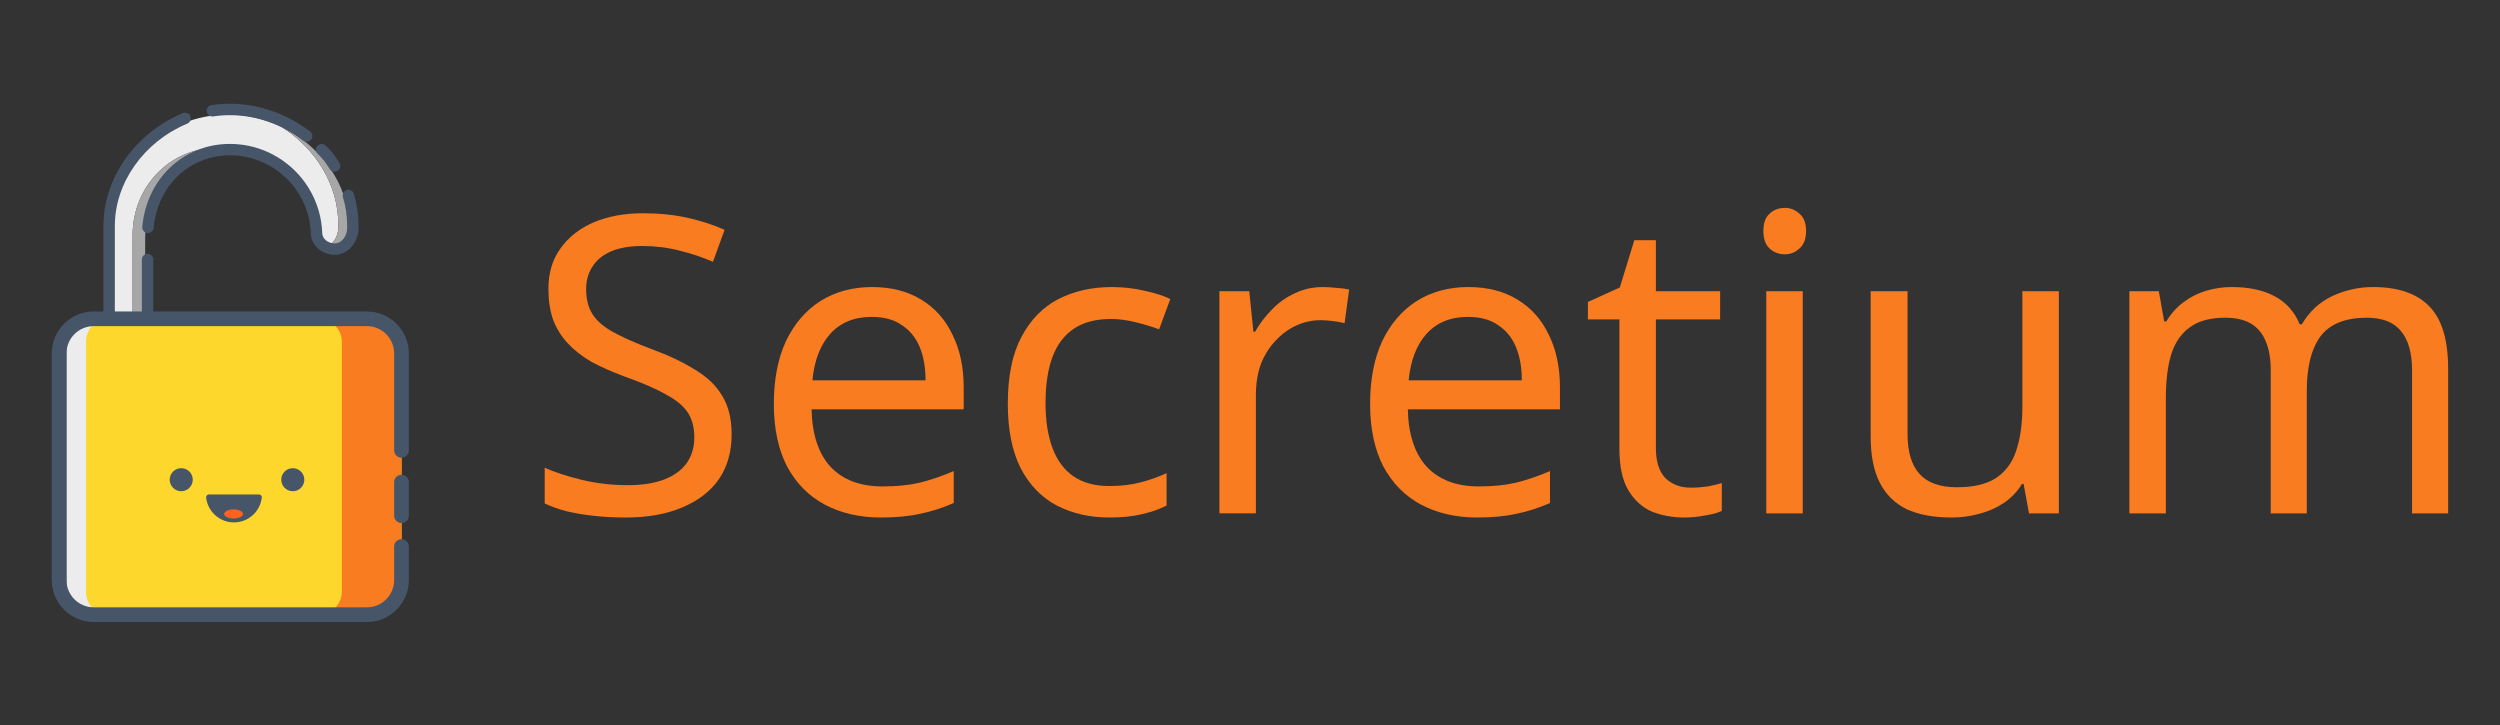 <svg fill="none" height="224" viewBox="0 0 772 224" width="772" xmlns="http://www.w3.org/2000/svg" xmlns:xlink="http://www.w3.org/1999/xlink"><rect x="0" y="0" width="772" height="224" fill="#333333" stroke="none"/><clipPath id="a"><path d="m16 32h110.2v160h-110.2z"/></clipPath><g clip-path="url(#a)"><path d="m29.25 181.981c0 3.802-.15 5.769-.475 5.769h-4.565c-.326 0-3.709-1.966-3.709-5.769v-74.596c0-3.803 2.052-6.885 2.378-6.885h5.782c.326 0 .59 3.082.59 6.885z" fill="#ececec"/><path d="m107.882 70.642c0 .025.002.05.002.075v-.022c0-.018-.002-.035-.002-.053zm-.222-3.696c.02.171.034.346.051.518-.016-.172-.031-.347-.051-.518zm-.329-2.115c.045.24.09.479.13.719-.039-.241-.085-.479-.13-.719zm-2.86 5.246v-.686c0-12.558-7.182-23.629-17.481-30.158 8.627 4.186 15.609 11.474 18.881 20.318-5.186-14.056-19.728-24.196-35.368-24.196-19.54 0-38.05 15.822-38.05 35.339v47.896h8.491v-45.922c0-14.951 11.447-27.07 26.414-27.07 4.819 0 8.029 1.263 11.927 3.466 10.233 3.613 17.567 7.356 17.567 18.814v4.908c0 1.626.892 3.064 2.262 3.958 2.985-.194 5.357-3.1 5.357-6.667zm3.336-1.502c.012.179.023.359.032.539-.009-.18-.021-.36-.032-.539zm-.804-5.301c.063.264.119.531.177.797-.057-.267-.114-.533-.177-.797z" fill="#ececec"/><path d="m40.944 72.669v45.943h3.879v-44.71c0-14.534 11.129-26.317 25.68-26.317 3.118 0 6.107.544 8.882 1.537l-.1-.056c-3.898-2.203-7.108-3.466-11.927-3.466-14.966 0-26.413 12.119-26.413 27.07zm66.895-3.554c-.009-.18-.02-.36-.032-.539-.025-.371-.057-.742-.096-1.112-.017-.172-.031-.347-.051-.518-.056-.466-.123-.932-.199-1.395-.04-.24-.085-.479-.13-.719-.048-.254-.098-.507-.151-.759-.058-.267-.114-.533-.177-.797-.047-.192-.098-.382-.148-.573-.139-.541-.293-1.078-.461-1.611-.04-.129-.078-.257-.12-.385-.111-.339-.228-.676-.35-1.011-.017-.048-.036-.096-.053-.143-3.272-8.844-10.254-16.133-18.881-20.318 10.299 6.529 17.481 17.6 17.481 30.158v.686c0 3.567-2.373 6.473-5.357 6.667-.009.001-.019.003-.029.004.918.607 2.051.97 3.283.97 3.046 0 5.516-2.91 5.516-6.501v-.501c0-.025-.001-.05-.001-.075-.002-.509-.017-1.018-.044-1.526z" fill="#a7a7a7"/><path d="m103.359 78.68c-4.062 0-7.367-3.027-7.367-6.749v1.011c0-13.773-11.219-24.979-25.009-24.979-12.461 0-22.36 9.423-23.537 22.405-.088.969-.946 1.681-1.915 1.595-.231-.021-.455-.087-.66-.194s-.387-.254-.535-.432c-.148-.177-.26-.383-.329-.603-.069-.221-.094-.453-.073-.683 1.346-14.839 12.722-25.609 27.049-25.609 15.734 0 28.535 12.785 28.535 28.501v-1.011c0 1.78 1.724 3.227 3.842 3.227 2.12 0 3.844-2.174 3.844-4.846v-.605c0-2.99-.44-5.97-1.306-8.857-.067-.222-.089-.454-.066-.684.024-.23.092-.453.202-.657s.259-.384.438-.53c.18-.146.386-.256.608-.322.933-.28 1.915.25 2.195 1.181.963 3.201 1.453 6.526 1.455 9.869v.605c0 4.614-3.307 8.368-7.371 8.368z" fill="#475569"/><path d="m47.331 120.135h-15.394v-50.427c0-14.691 9.864-28.669 24.547-34.781.43-.173.912-.17 1.34.009s.768.519.947.947c.178.428.181.908.007 1.338s-.51.773-.937.957c-13.384 5.572-22.378 18.244-22.378 31.531v46.905h8.342v-36.511c.007-.462.197-.903.526-1.227.33-.324.774-.506 1.236-.506s.907.182 1.236.506c.33.324.519.765.526 1.227zm47.377-76.35c-.39 0-.768-.129-1.076-.367-6.566-5.066-14.61-7.856-22.648-7.856-1.731 0-3.465.13-5.153.386-.959.145-1.861-.515-2.007-1.477-.07-.462.046-.932.324-1.308s.693-.627 1.155-.697c1.881-.284 3.78-.426 5.682-.425 8.814 0 17.623 3.051 24.804 8.591.291.225.504.535.61.887.106.352.099.728-.02 1.076-.119.348-.344.65-.643.863s-.658.329-1.026.329zm8.618 9.245c-.293 0-.581-.072-.838-.211-.258-.139-.477-.339-.637-.584-.197-.3-.393-.6-.588-.901-1.094-1.685-1.462-2.253-3.156-3.852-.338-.321-.535-.763-.548-1.23-.012-.466.161-.918.482-1.257.321-.339.763-.537 1.23-.55s.919.158 1.259.478c1.999 1.888 2.529 2.705 3.691 4.494.173.267.363.559.577.883.127.193.214.41.258.637.043.227.041.461-.006.687-.047.227-.138.441-.268.633s-.297.355-.491.482c-.286.189-.622.29-.965.29z" fill="#475569"/><path d="m123.98 182.691c0 3.931-2.94 7.119-6.566 7.119h-84.275c-3.627 0-6.567-3.188-6.567-7.119v-77.126c0-3.932 2.941-7.119 6.567-7.119h84.275c3.626 0 6.566 3.187 6.566 7.119z" fill="#fdd72c"/><path d="m116.852 98.446h-18.412c3.936 0 7.127 3.187 7.127 7.119v77.126c0 3.931-3.191 7.119-7.127 7.119h18.412c3.936 0 7.128-3.188 7.128-7.119v-77.126c0-3.932-3.192-7.119-7.128-7.119z" fill="#f97c21"/><g fill="#475569"><path d="m52.4 148.132c0 .944.376 1.85 1.044 2.517.668.668 1.575 1.043 2.52 1.043.945 0 1.851-.375 2.52-1.043.668-.667 1.044-1.573 1.044-2.517s-.375-1.849-1.044-2.517c-.668-.667-1.575-1.042-2.52-1.042-.945 0-1.852.375-2.52 1.042-.668.668-1.044 1.573-1.044 2.517z"/><path d="m86.849 148.132c0 .944.376 1.85 1.044 2.517.668.668 1.575 1.043 2.52 1.043.945 0 1.851-.375 2.52-1.043.668-.667 1.044-1.573 1.044-2.517s-.375-1.849-1.044-2.517c-.668-.667-1.575-1.042-2.52-1.042-.945 0-1.852.375-2.52 1.042-.668.668-1.044 1.573-1.044 2.517z"/><path d="m80.842 153.64c.059-.527-.377-.958-.908-.958h-15.371c-.53 0-.965.431-.908.958.477 4.319 4.142 7.678 8.594 7.678 4.451 0 8.116-3.359 8.593-7.678z"/></g><path d="m75.037 158.701c0 .779-1.299 1.412-2.902 1.412-1.603 0-2.903-.633-2.903-1.412s1.3-1.411 2.903-1.411c1.602 0 2.902.632 2.902 1.411z" fill="#fd631f"/><path d="m113.289 192.074h-84.341c-7.145 0-12.958-5.806-12.958-12.943v-70.006c0-7.137 5.813-12.943 12.958-12.943h84.341c7.144 0 12.957 5.806 12.957 12.943v29.958c0 1.25-1.015 2.264-2.267 2.264s-2.266-1.014-2.266-2.264v-29.958c0-4.64-3.779-8.415-8.425-8.415h-84.34c-4.646 0-8.425 3.775-8.425 8.415v70.006c0 4.64 3.779 8.415 8.425 8.415h84.341c4.645 0 8.424-3.775 8.424-8.415v-10.384c0-1.251 1.015-2.264 2.267-2.264 1.251 0 2.266 1.013 2.266 2.264v10.384c0 7.137-5.812 12.943-12.957 12.943z" fill="#475569"/><path d="m123.98 161.518c-.602 0-1.178-.239-1.603-.663-.425-.425-.664-1.001-.664-1.601v-10.382c0-1.25 1.015-2.264 2.267-2.264 1.251 0 2.266 1.014 2.266 2.264v10.382c0 1.251-1.015 2.264-2.266 2.264z" fill="#475569"/></g><g fill="#f97c21"><path d="m732.816 88.64c7.765 0 13.568 2.005 17.408 6.016 3.84 3.925 5.76 10.325 5.76 19.2v44.672h-11.136v-44.16c0-5.376-1.152-9.429-3.456-12.16-2.219-2.731-5.717-4.096-10.496-4.096-6.656 0-11.435 1.92-14.336 5.76-2.816 3.84-4.224 9.429-4.224 16.768v37.888h-11.136v-44.16c0-3.584-.512-6.571-1.536-8.96-1.024-2.475-2.56-4.309-4.608-5.504-2.048-1.195-4.693-1.792-7.936-1.792-4.608 0-8.235.981-10.88 2.944-2.645 1.877-4.565 4.651-5.76 8.32-1.109 3.669-1.664 8.192-1.664 13.568v35.584h-11.264v-68.608h9.088l1.664 9.344h.64c1.451-2.389 3.2-4.352 5.248-5.888 2.133-1.621 4.48-2.816 7.04-3.584s5.205-1.152 7.936-1.152c5.291 0 9.685.939 13.184 2.816 3.584 1.877 6.187 4.779 7.808 8.704h.64c2.304-3.925 5.419-6.827 9.344-8.704 4.011-1.877 8.235-2.816 12.672-2.816z"/><path d="m635.771 89.92v68.608h-9.216l-1.664-9.088h-.512c-1.451 2.389-3.328 4.352-5.632 5.888s-4.821 2.645-7.552 3.328c-2.731.768-5.589 1.152-8.576 1.152-5.461 0-10.069-.853-13.824-2.56-3.669-1.792-6.443-4.523-8.32-8.192s-2.816-8.405-2.816-14.208v-44.928h11.392v44.16c0 5.461 1.237 9.557 3.712 12.288s6.315 4.096 11.52 4.096c5.12 0 9.131-.939 12.032-2.816 2.987-1.963 5.077-4.779 6.272-8.448 1.28-3.755 1.92-8.277 1.92-13.568v-35.712z"/><path d="m556.691 89.92v68.608h-11.264v-68.608zm-5.504-25.728c1.707 0 3.2.597 4.48 1.792 1.365 1.109 2.048 2.901 2.048 5.376 0 2.389-.683 4.181-2.048 5.376-1.28 1.195-2.773 1.792-4.48 1.792-1.877 0-3.456-.597-4.736-1.792s-1.92-2.987-1.92-5.376c0-2.475.64-4.267 1.92-5.376 1.28-1.195 2.859-1.792 4.736-1.792z"/><path d="m522.089 150.592c1.707 0 3.456-.128 5.248-.384 1.792-.341 3.243-.683 4.352-1.024v8.576c-1.195.597-2.901 1.067-5.12 1.408-2.219.427-4.352.64-6.4.64-3.584 0-6.912-.597-9.984-1.792-2.987-1.28-5.419-3.456-7.296-6.528s-2.816-7.381-2.816-12.928v-39.936h-9.728v-5.376l9.856-4.48 4.48-14.592h6.656v15.744h19.84v8.704h-19.84v39.68c0 4.181.981 7.296 2.944 9.344 2.048 1.963 4.651 2.944 7.808 2.944z"/><path d="m453.423 88.64c5.888 0 10.923 1.28 15.104 3.84 4.267 2.56 7.509 6.187 9.728 10.88 2.304 4.608 3.456 10.027 3.456 16.256v6.784h-46.976c.171 7.765 2.133 13.696 5.888 17.792 3.84 4.011 9.173 6.016 16 6.016 4.352 0 8.192-.384 11.52-1.152 3.413-.853 6.912-2.048 10.496-3.584v9.856c-3.499 1.536-6.955 2.645-10.368 3.328-3.413.768-7.467 1.152-12.16 1.152-6.485 0-12.245-1.323-17.28-3.968-4.949-2.645-8.832-6.571-11.648-11.776-2.731-5.291-4.096-11.733-4.096-19.328 0-7.509 1.237-13.952 3.712-19.328 2.56-5.376 6.101-9.515 10.624-12.416 4.608-2.901 9.941-4.352 16-4.352zm-.128 9.216c-5.376 0-9.643 1.749-12.8 5.248-3.072 3.413-4.907 8.192-5.504 14.336h34.944c0-3.925-.597-7.339-1.792-10.24s-3.029-5.163-5.504-6.784c-2.389-1.707-5.504-2.56-9.344-2.56z"/><path d="m408.552 88.64c1.28 0 2.645.085 4.096.256 1.536.085 2.859.256 3.968.512l-1.408 10.368c-1.109-.256-2.347-.469-3.712-.64-1.28-.171-2.517-.256-3.712-.256-2.645 0-5.163.555-7.552 1.664-2.389 1.109-4.523 2.688-6.4 4.736-1.877 1.963-3.371 4.352-4.48 7.168-1.024 2.816-1.536 5.973-1.536 9.472v36.608h-11.264v-68.608h9.216l1.28 12.544h.512c1.451-2.56 3.2-4.864 5.248-6.912 2.048-2.133 4.395-3.797 7.04-4.992 2.645-1.28 5.547-1.92 8.704-1.92z"/><path d="m342.572 159.808c-6.059 0-11.477-1.237-16.256-3.712-4.693-2.475-8.405-6.315-11.136-11.52-2.645-5.205-3.968-11.861-3.968-19.968 0-8.448 1.408-15.317 4.224-20.608 2.816-5.291 6.613-9.173 11.392-11.648 4.864-2.475 10.368-3.712 16.512-3.712 3.499 0 6.869.384 10.112 1.152 3.243.683 5.888 1.536 7.936 2.56l-3.456 9.344c-2.048-.768-4.437-1.493-7.168-2.176-2.731-.683-5.291-1.024-7.68-1.024-4.608 0-8.405.981-11.392 2.944-2.987 1.963-5.205 4.864-6.656 8.704s-2.176 8.619-2.176 14.336c0 5.461.725 10.112 2.176 13.952s3.627 6.741 6.528 8.704 6.528 2.944 10.88 2.944c3.755 0 7.04-.384 9.856-1.152 2.901-.768 5.547-1.707 7.936-2.816v9.984c-2.304 1.195-4.864 2.091-7.68 2.688-2.731.683-6.059 1.024-9.984 1.024z"/><path d="m269.298 88.64c5.888 0 10.923 1.28 15.104 3.84 4.267 2.56 7.509 6.187 9.728 10.88 2.304 4.608 3.456 10.027 3.456 16.256v6.784h-46.976c.171 7.765 2.133 13.696 5.888 17.792 3.84 4.011 9.173 6.016 16 6.016 4.352 0 8.192-.384 11.52-1.152 3.413-.853 6.912-2.048 10.496-3.584v9.856c-3.499 1.536-6.955 2.645-10.368 3.328-3.413.768-7.467 1.152-12.16 1.152-6.485 0-12.245-1.323-17.28-3.968-4.949-2.645-8.832-6.571-11.648-11.776-2.731-5.291-4.096-11.733-4.096-19.328 0-7.509 1.237-13.952 3.712-19.328 2.56-5.376 6.101-9.515 10.624-12.416 4.608-2.901 9.941-4.352 16-4.352zm-.128 9.216c-5.376 0-9.643 1.749-12.8 5.248-3.072 3.413-4.907 8.192-5.504 14.336h34.944c0-3.925-.597-7.339-1.792-10.24s-3.029-5.163-5.504-6.784c-2.389-1.707-5.504-2.56-9.344-2.56z"/><path d="m225.928 134.08c0 5.461-1.323 10.112-3.968 13.952-2.645 3.755-6.443 6.656-11.392 8.704-4.864 2.048-10.624 3.072-17.28 3.072-3.413 0-6.699-.171-9.856-.512-3.072-.341-5.888-.811-8.448-1.408-2.56-.683-4.821-1.493-6.784-2.432v-11.008c3.072 1.365 6.869 2.603 11.392 3.712 4.608 1.109 9.344 1.664 14.208 1.664 4.523 0 8.32-.597 11.392-1.792s5.376-2.901 6.912-5.12 2.304-4.821 2.304-7.808-.64-5.504-1.92-7.552-3.499-3.925-6.656-5.632c-3.072-1.792-7.381-3.669-12.928-5.632-3.925-1.451-7.381-2.987-10.368-4.608-2.901-1.707-5.333-3.627-7.296-5.76s-3.456-4.565-4.48-7.296c-.939-2.731-1.408-5.888-1.408-9.472 0-4.864 1.237-9.003 3.712-12.416 2.475-3.499 5.888-6.187 10.24-8.064 4.437-1.877 9.515-2.816 15.232-2.816 5.035 0 9.643.469 13.824 1.408 4.181.939 7.979 2.176 11.392 3.712l-3.584 9.856c-3.157-1.365-6.613-2.517-10.368-3.456-3.669-.939-7.509-1.408-11.52-1.408-3.84 0-7.04.555-9.6 1.664-2.56 1.109-4.48 2.688-5.76 4.736-1.28 1.963-1.92 4.267-1.92 6.912 0 3.072.64 5.632 1.92 7.68s3.371 3.883 6.272 5.504 6.827 3.371 11.776 5.248c5.376 1.963 9.899 4.096 13.568 6.4 3.755 2.219 6.571 4.907 8.448 8.064 1.963 3.157 2.944 7.125 2.944 11.904z"/></g></svg>